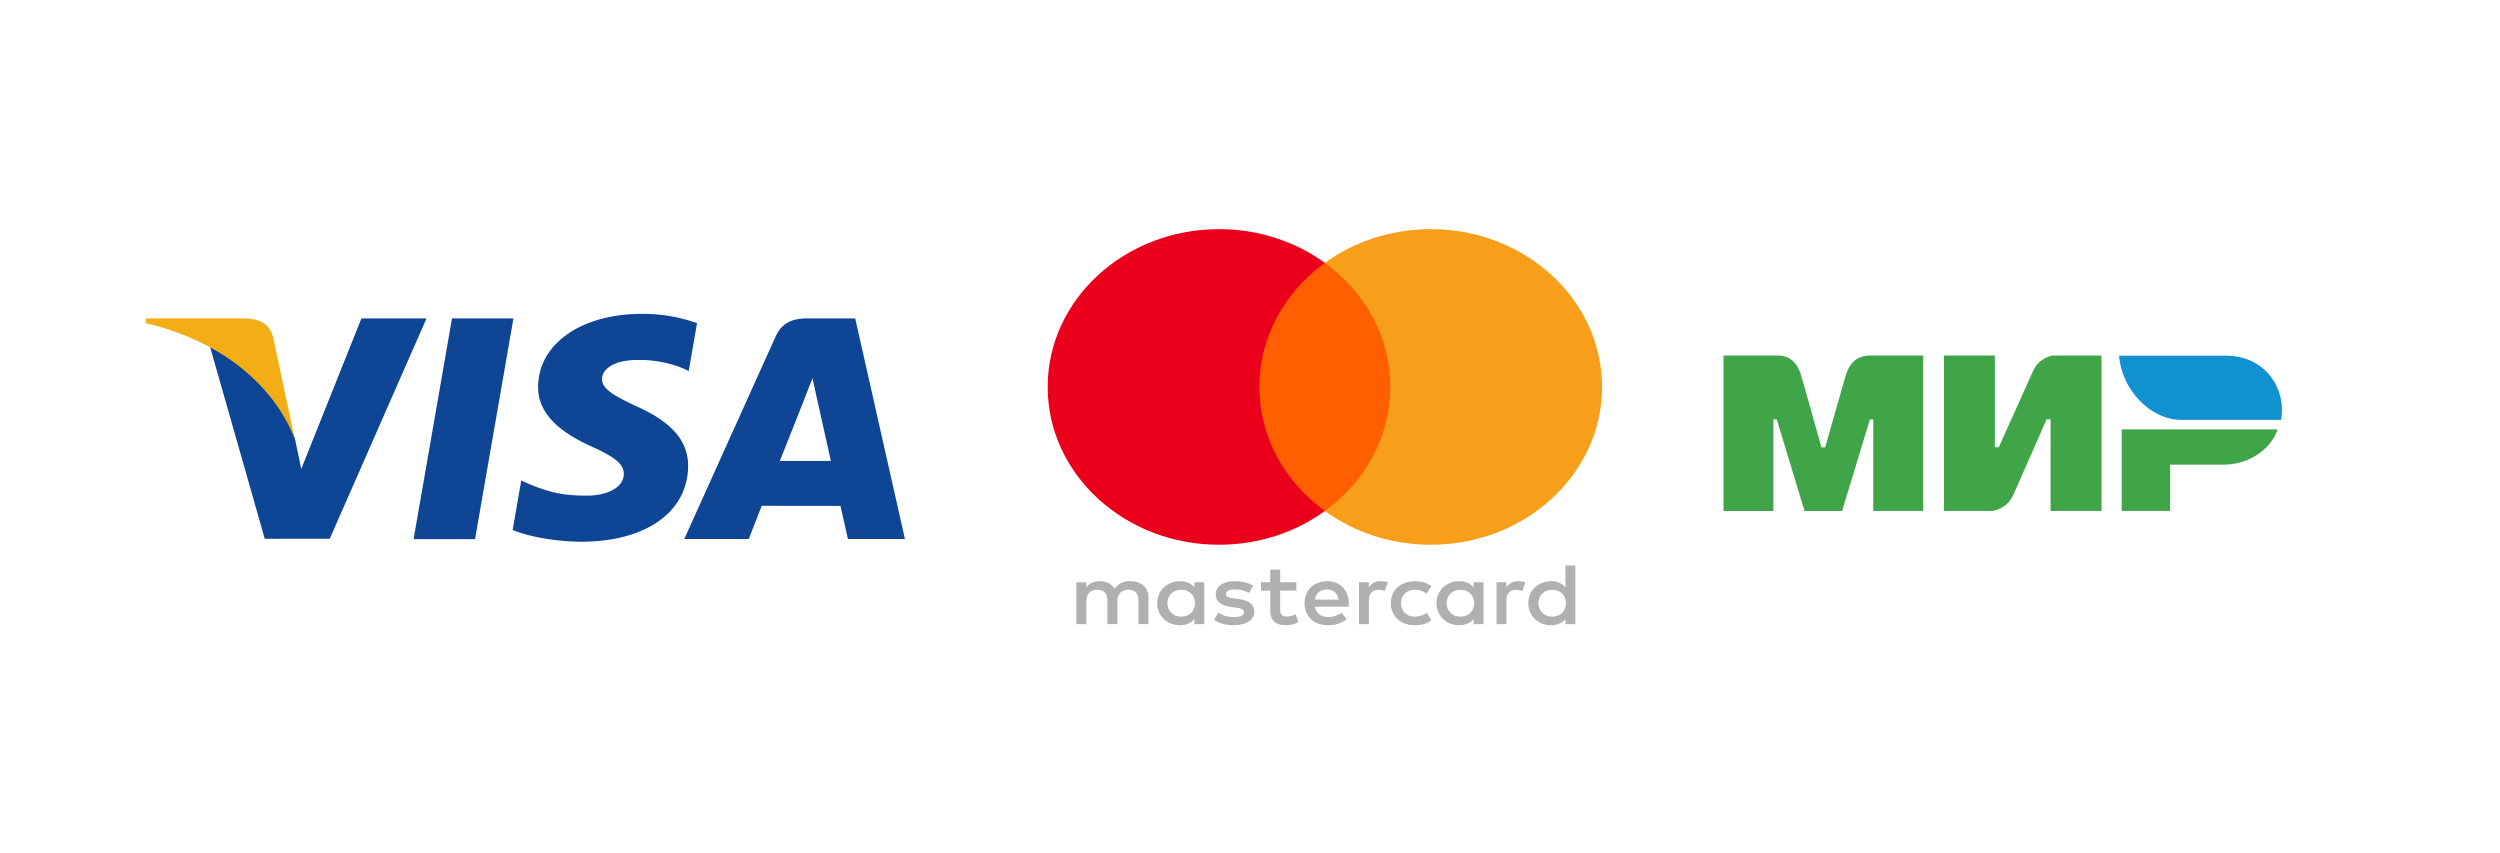 <svg xmlns="http://www.w3.org/2000/svg" width="129" height="44" fill="none"><path fill="#40A548" fill-rule="evenodd" d="M91.597 18.345h.04c.29-.005.998-.018 1.307 1.044.218.752.566 1.984 1.043 3.695h.194a743.14 743.14 0 0 1 1.055-3.695c.308-1.06 1.05-1.05 1.41-1.044h2.591v8.02H96.66V21.64h-.172l-1.436 4.726h-1.938l-1.435-4.73h-.173v4.73h-2.575v-8.02h2.665Zm11.337-.001v4.73h.205l1.747-3.89c.339-.774 1.061-.84 1.061-.84h2.492v8.02h-2.629v-4.73h-.205l-1.712 3.89c-.339.77-1.096.84-1.096.84h-2.492v-8.02h2.629Zm11.802 5.632c1.275 0 2.426-.76 2.793-1.82h-8.051v4.209h2.5v-2.39h2.758Z" clip-rule="evenodd"/><path fill="#1291D0" d="M114.855 18.352h-5.509c.131 1.785 1.638 3.314 3.198 3.314h5.157c.298-1.484-.726-3.314-2.846-3.314Z"/><path fill="#B0B0B0" fill-rule="evenodd" d="M62.139 30.045v2.162h-.51v-.262c-.162.194-.408.317-.742.317-.658 0-1.174-.475-1.174-1.136 0-.66.516-1.135 1.174-1.135.334 0 .58.122.742.317v-.263h.51Zm-1.186.388c-.441 0-.712.313-.712.692 0 .38.27.693.712.693.422 0 .707-.299.707-.693 0-.393-.284-.692-.707-.692Zm18.431.692c0-.38.27-.692.713-.692.422 0 .707.3.707.692 0 .394-.285.693-.707.693-.442 0-.712-.313-.712-.693Zm1.904-1.948V32.207h-.511v-.262c-.162.194-.408.317-.742.317-.658 0-1.174-.475-1.174-1.136 0-.66.516-1.135 1.174-1.135.334 0 .58.122.742.317v-1.13h.51Zm-12.813 1.239c.328 0 .54.19.594.524H67.85c.054-.312.26-.524.624-.524Zm-1.16.71c0-.674.48-1.135 1.169-1.135.657 0 1.11.461 1.114 1.135 0 .064-.005.123-.01.181h-1.743c.074.39.374.53.702.53.236 0 .486-.082.683-.227l.25.349c-.285.221-.608.303-.962.303-.703 0-1.203-.448-1.203-1.136Zm7.334 0c0-.38.27-.693.712-.693.422 0 .707.3.707.692 0 .394-.285.693-.707.693-.442 0-.713-.313-.713-.693Zm1.9-1.08v2.161h-.51v-.262c-.163.194-.408.317-.742.317-.658 0-1.174-.475-1.174-1.136 0-.66.516-1.135 1.174-1.135.334 0 .579.122.741.317v-.263h.51Zm-4.784 1.08c0 .656.496 1.136 1.252 1.136.354 0 .59-.073.844-.258l-.245-.38a1.09 1.09 0 0 1-.614.195c-.407-.005-.707-.276-.707-.693 0-.416.3-.687.707-.692.222 0 .423.068.614.195l.245-.38c-.255-.185-.49-.258-.844-.258-.756 0-1.252.48-1.252 1.135Zm5.961-.82a.707.707 0 0 1 .62-.317c.103 0 .25.018.363.06l-.157.442a.89.89 0 0 0-.32-.054c-.334 0-.5.199-.5.557v1.212h-.511v-2.162h.505v.262Zm-13.06-.089c-.246-.149-.585-.226-.958-.226-.594 0-.977.262-.977.692 0 .353.285.57.81.638l.24.032c.28.036.413.104.413.226 0 .167-.187.262-.535.262-.354 0-.61-.104-.781-.226l-.24.366c.28.19.633.28 1.016.28.677 0 1.07-.293 1.07-.705 0-.38-.309-.579-.82-.646l-.24-.033c-.221-.026-.398-.067-.398-.212 0-.158.167-.253.447-.253.3 0 .59.104.731.185l.221-.38Zm5.964.09a.705.705 0 0 1 .618-.318c.104 0 .251.018.364.06l-.157.442a.891.891 0 0 0-.32-.054c-.334 0-.5.199-.5.557v1.212h-.51v-2.162h.505v.262Zm-3.737-.262h-.834v-.655h-.516v.655h-.476v.43h.476v.986c0 .502.211.8.815.8.221 0 .476-.062.638-.167l-.147-.402c-.152.081-.32.122-.452.122-.255 0-.338-.145-.338-.362v-.977h.834v-.43Zm-7.63.804v1.357h-.516v-1.204c0-.366-.166-.57-.515-.57-.339 0-.574.2-.574.575v1.199h-.516v-1.204c0-.366-.172-.57-.51-.57-.35 0-.576.2-.576.575v1.199h-.515v-2.162h.51v.266c.193-.253.438-.32.688-.32.359 0 .614.144.776.384.216-.303.525-.39.825-.385.57.005.923.349.923.86Z" clip-rule="evenodd"/><path fill="#FF5F00" d="M72.229 26.37h-7.735V13.566h7.735V26.37Z"/><path fill="#EB001B" d="M64.986 19.966c0-2.597 1.32-4.91 3.377-6.402-1.504-1.09-3.401-1.74-5.463-1.74-4.882 0-8.84 3.645-8.84 8.142 0 4.498 3.958 8.143 8.84 8.143 2.062 0 3.96-.65 5.463-1.74-2.056-1.492-3.377-3.805-3.377-6.403Z"/><path fill="#F79E1B" d="M82.666 19.966c0 4.498-3.957 8.143-8.84 8.143-2.061 0-3.959-.65-5.463-1.74 2.057-1.492 3.377-3.805 3.377-6.403 0-2.597-1.32-4.91-3.377-6.402 1.504-1.09 3.402-1.74 5.464-1.74 4.882 0 8.839 3.645 8.839 8.142Z"/><path fill="#0E4595" d="m21.341 27.82 1.983-11.392h3.17L24.512 27.82h-3.17Zm14.627-11.146a8.346 8.346 0 0 0-2.842-.479c-3.134 0-5.34 1.545-5.36 3.76-.017 1.636 1.576 2.55 2.779 3.094 1.234.559 1.65.915 1.643 1.413-.008.764-.986 1.113-1.897 1.113-1.27 0-1.944-.173-2.985-.598l-.409-.181-.445 2.55c.741.318 2.11.593 3.533.608 3.333 0 5.497-1.528 5.522-3.892.012-1.296-.833-2.282-2.663-3.095-1.108-.527-1.787-.879-1.78-1.412 0-.474.575-.98 1.816-.98a5.958 5.958 0 0 1 2.374.436l.284.132.43-2.47Zm8.16-.246h-2.45c-.76 0-1.328.203-1.66.945l-4.71 10.439h3.33s.544-1.404.667-1.712l4.061.005c.095.399.386 1.707.386 1.707h2.943l-2.567-11.384Zm-3.888 7.356c.263-.656 1.264-3.185 1.264-3.185-.019.03.26-.66.42-1.087l.214.982.735 3.29H40.24Zm-21.59-7.356-3.105 7.768-.331-1.578c-.578-1.82-2.379-3.792-4.392-4.779l2.84 9.962 3.354-.003 4.993-11.37h-3.36"/><path fill="#F2AE14" d="M12.654 16.43H7.541l-.041.237c3.978.943 6.61 3.221 7.704 5.96l-1.112-5.235c-.192-.722-.75-.937-1.438-.962"/></svg>